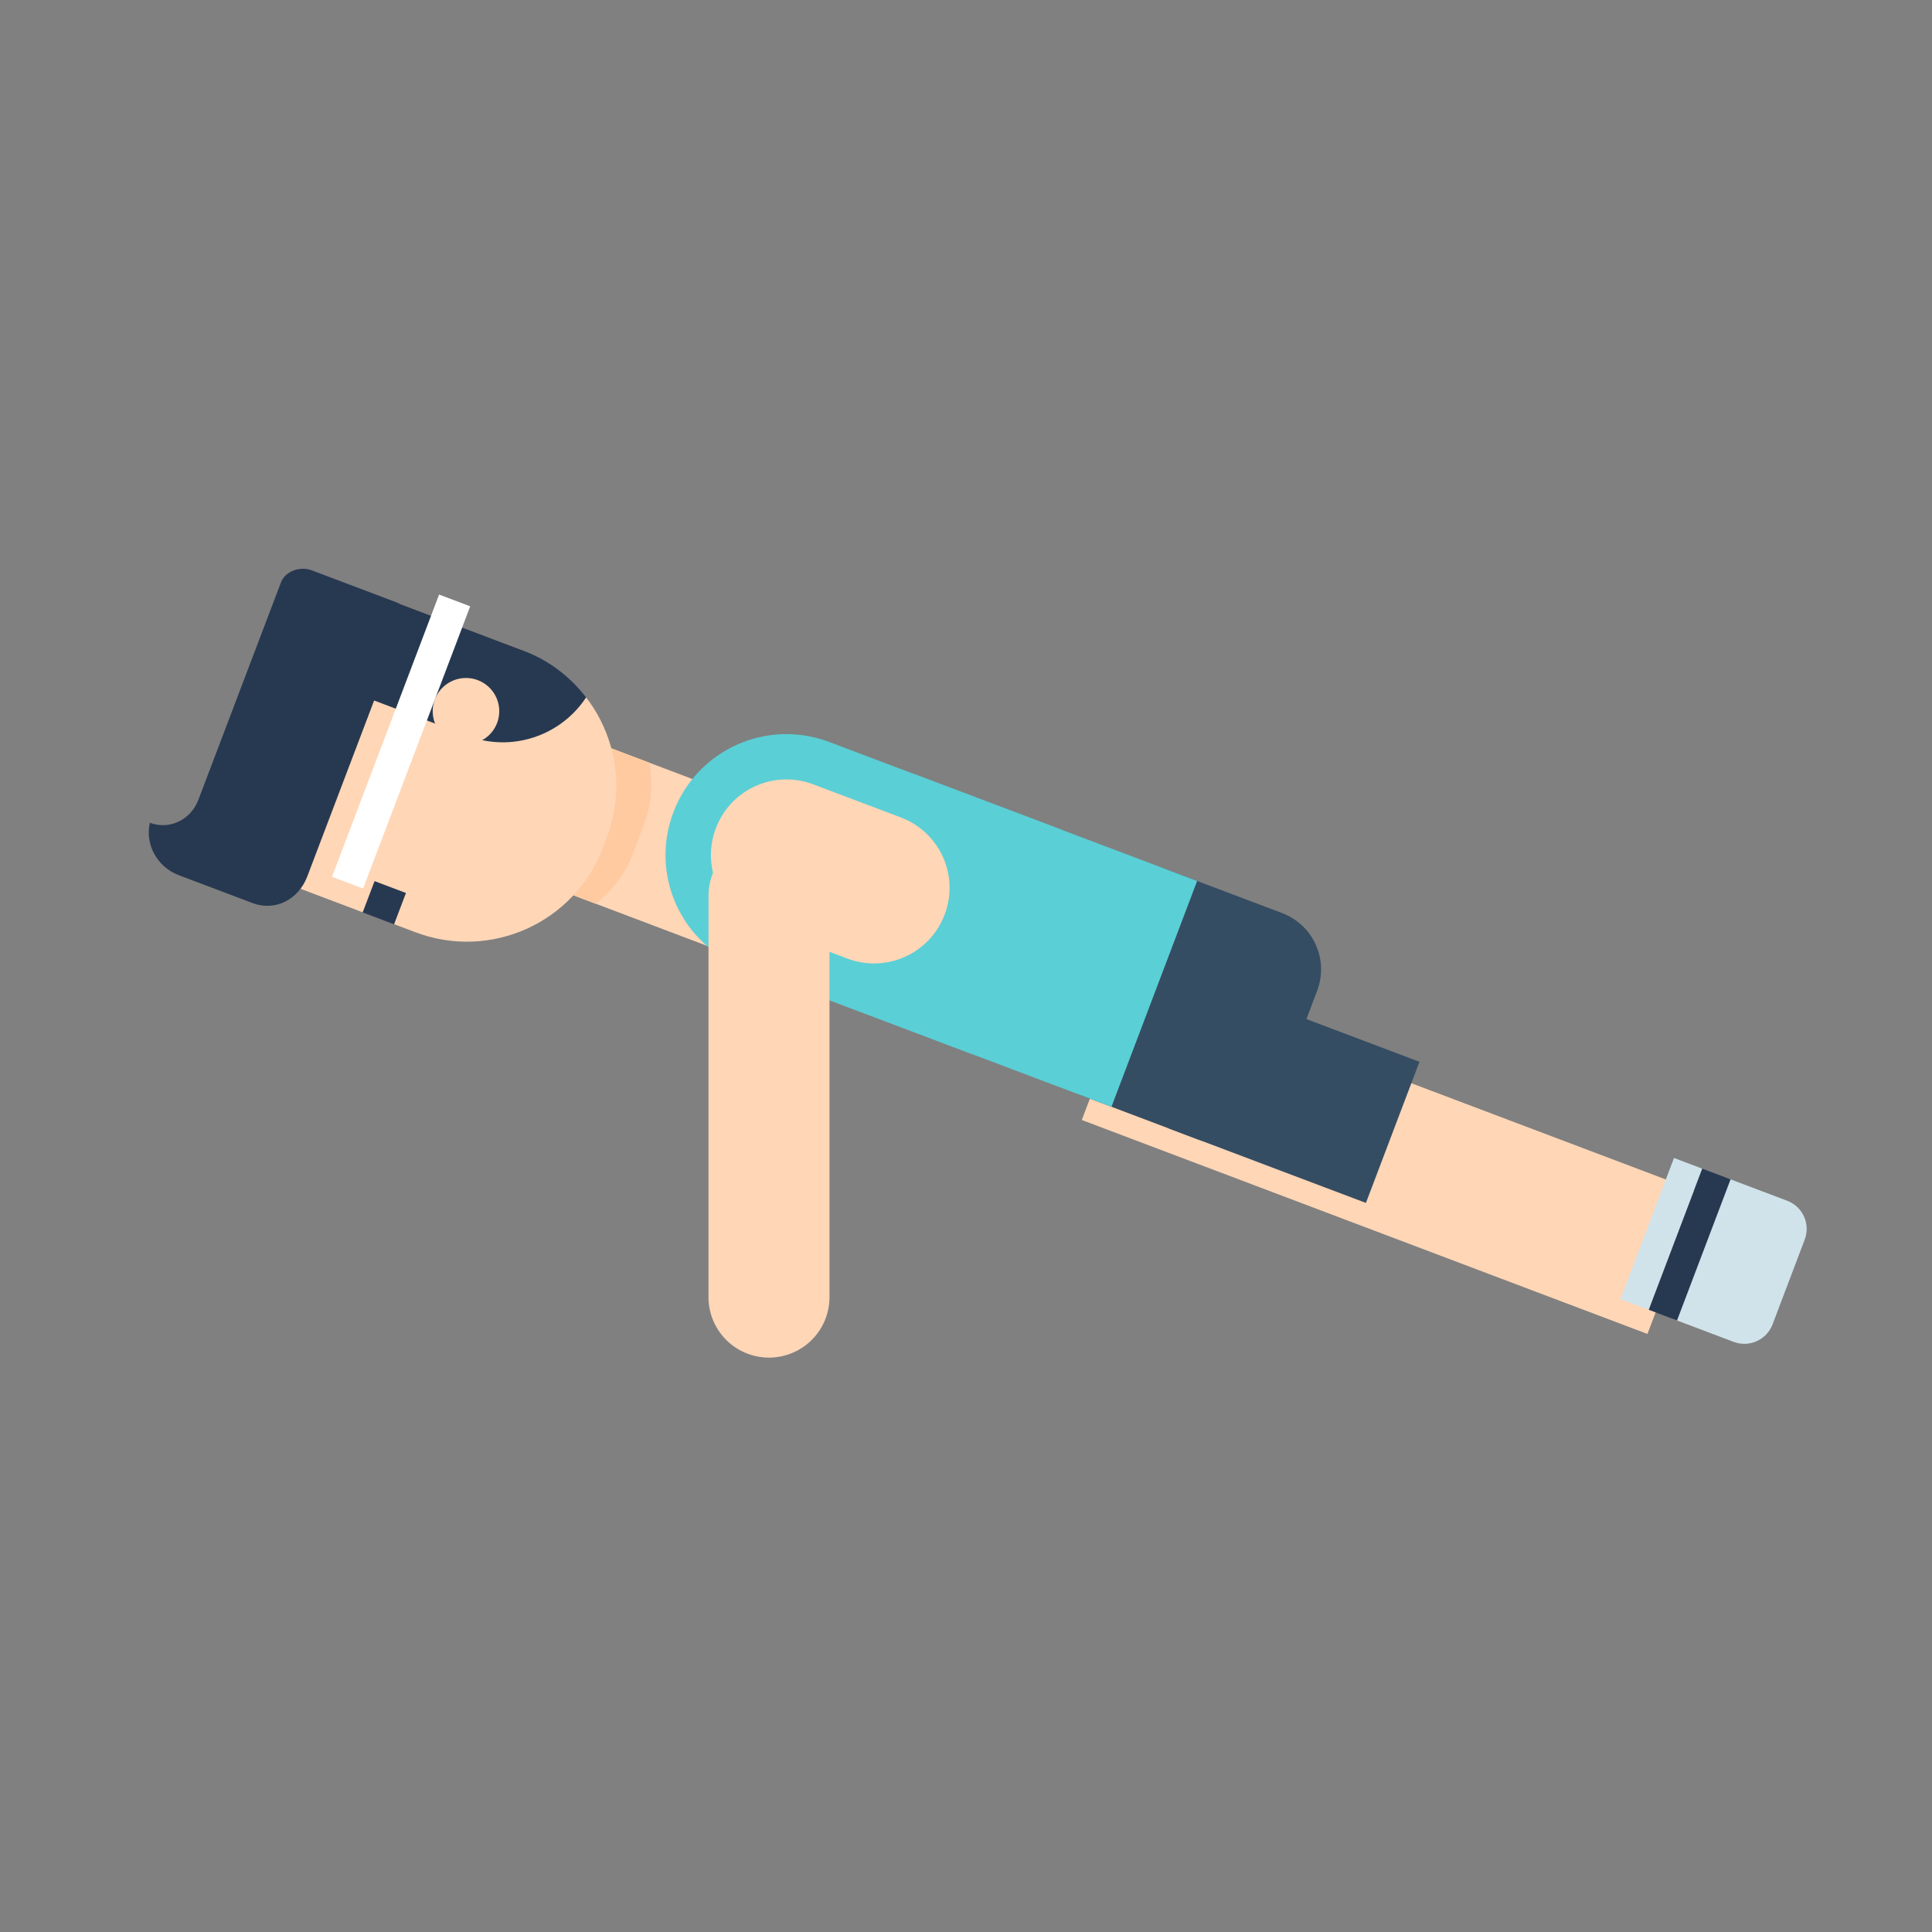 <?xml version="1.0" encoding="UTF-8" standalone="no"?>
<svg xmlns:dc="http://purl.org/dc/elements/1.1/" xmlns:cc="http://creativecommons.org/ns#" xmlns:rdf="http://www.w3.org/1999/02/22-rdf-syntax-ns#" xmlns:svg="http://www.w3.org/2000/svg" xmlns="http://www.w3.org/2000/svg" xmlns:sodipodi="http://sodipodi.sourceforge.net/DTD/sodipodi-0.dtd" xmlns:inkscape="http://www.inkscape.org/namespaces/inkscape" width="64" height="64" viewBox="0 0 64 64" id="svg7251" version="1.1" inkscape:version="0.91 r13725" sodipodi:docname="16.svg">
  <rect x="0" y="0" width="64" height="64" fill="#808080" stroke="none"/>
  <defs id="defs7253"/>
  <sodipodi:namedview id="base" pagecolor="#ffffff" bordercolor="#666666" borderopacity="1.0" inkscape:pageopacity="0.0" inkscape:pageshadow="2" inkscape:zoom="5.6" inkscape:cx="10.932955" inkscape:cy="46.296258" inkscape:document-units="px" inkscape:current-layer="layer1" showgrid="true" units="px" inkscape:snap-bbox="true" inkscape:bbox-paths="true" inkscape:bbox-nodes="true" inkscape:snap-bbox-edge-midpoints="true" inkscape:snap-bbox-midpoints="true" inkscape:window-width="1366" inkscape:window-height="705" inkscape:window-x="-8" inkscape:window-y="-8" inkscape:window-maximized="1">
    <inkscape:grid type="xygrid" id="grid7259"/>
  </sodipodi:namedview>
  
  <g inkscape:label="Layer 1" inkscape:groupmode="layer" id="layer1" transform="translate(0,-988.362)">
    <g transform="matrix(1.002,0,0,1,333.184,-1369.768)" id="g9166">
      <path inkscape:connector-curvature="0" id="path7290" d="m -294.984,2390.555 -1.771,4.676 18.701,7.088 1.773,-4.676 -18.703,-7.088 z" style="color:#000000;font-style:normal;font-variant:normal;font-weight:normal;font-stretch:normal;font-size:medium;line-height:normal;font-family:sans-serif;text-indent:0;text-align:start;text-decoration:none;text-decoration-line:none;text-decoration-style:solid;text-decoration-color:#000000;letter-spacing:normal;word-spacing:normal;text-transform:none;direction:ltr;block-progression:tb;writing-mode:lr-tb;baseline-shift:baseline;text-anchor:start;white-space:normal;clip-rule:nonzero;display:inline;overflow:visible;visibility:visible;opacity:1;isolation:auto;mix-blend-mode:normal;color-interpolation:sRGB;color-interpolation-filters:linearRGB;solid-color:#000000;solid-opacity:1;fill:#ffd6b6;fill-opacity:1;fill-rule:evenodd;stroke:none;stroke-width:5;stroke-linecap:butt;stroke-linejoin:miter;stroke-miterlimit:4;stroke-dasharray:none;stroke-dashoffset:0;stroke-opacity:1;color-rendering:auto;image-rendering:auto;shape-rendering:auto;text-rendering:auto;enable-background:accumulate"/>
      <path sodipodi:nodetypes="cc" inkscape:connector-curvature="0" id="path7292" d="m -307.672,2387.349 -5.61,-2.127" style="fill:none;fill-rule:evenodd;stroke:#ffd6b6;stroke-width:4.996;stroke-linecap:round;stroke-linejoin:round;stroke-miterlimit:4;stroke-dasharray:none;stroke-opacity:1"/>
      <path inkscape:connector-curvature="0" id="rect7294" d="m -2342.912,568.468 4,0 c 1.108,0 2,0.892 2,2 l 0,4.003 c 0,1.108 -0.892,2 -2,2 l -4,0 c -1.108,0 -2,-0.892 -2,-2 l 0,-4.003 c 0,-1.108 0.892,-2 2,-2 z" style="fill:#354d62;fill-opacity:1;stroke:none;stroke-width:0.5;stroke-linecap:round;stroke-linejoin:round;stroke-miterlimit:4;stroke-dasharray:none;stroke-opacity:1" transform="matrix(0.354,-0.935,0.935,0.354,0,0)"/>
      <path inkscape:connector-curvature="0" id="rect7296" d="m -2340.912,554.468 c 2.216,0 4,1.784 4,4 l 0,8 c 0,2.216 -1.784,4 -4,4 -2.216,0 -4,-1.784 -4,-4 l 0,-8 c 0,-2.216 1.784,-4 4,-4 z" style="fill:#5acfd6;fill-opacity:1;stroke:none;stroke-width:0.5;stroke-linecap:round;stroke-linejoin:round;stroke-miterlimit:4;stroke-dasharray:none;stroke-opacity:1" transform="matrix(0.354,-0.935,0.935,0.354,0,0)"/>
      <path inkscape:connector-curvature="0" id="rect7298" d="m -2343.912,590.468 3,0 c 0.554,0 1,0.446 1,1 l 0,2 c 0,0.554 -0.446,1 -1,1 l -3,0 c -0.554,0 -1,-0.446 -1,-1 l 0,-2 c 0,-0.554 0.446,-1 1,-1 z" style="fill:#d0e3eb;fill-opacity:1;stroke:none;stroke-width:4;stroke-opacity:1" transform="matrix(0.354,-0.935,0.935,0.354,0,0)"/>
      <path inkscape:connector-curvature="0" id="rect7300" d="m -2344.912,589.468 5,0 0,1 -5,0 z" style="fill:#d0e3eb;fill-opacity:1;stroke:none;stroke-width:4;stroke-opacity:1" transform="matrix(0.354,-0.935,0.935,0.354,0,0)"/>
      <path inkscape:connector-curvature="0" id="rect7302" d="m -2344.912,590.468 5,0 0,1 -5,0 z" style="fill:#273951;fill-opacity:1;stroke:none;stroke-width:4;stroke-opacity:1" transform="matrix(0.354,-0.935,0.935,0.354,0,0)"/>
      <path inkscape:connector-curvature="0" id="rect7304" d="m -2344.912,561.468 8,0 0,10.003 -8,0 z" style="fill:#5acfd6;fill-opacity:1;stroke:none;stroke-width:0.5;stroke-linecap:round;stroke-linejoin:round;stroke-miterlimit:4;stroke-dasharray:none;stroke-opacity:1" transform="matrix(0.354,-0.935,0.935,0.354,0,0)"/>
      <path inkscape:connector-curvature="0" id="rect7306" d="m -2340.912,555.968 c 1.385,0 2.5,1.115 2.5,2.5 l 0,3.09 c 0,1.385 -1.115,2.5 -2.5,2.5 -1.385,0 -2.5,-1.115 -2.5,-2.5 l 0,-3.09 c 0,-1.385 1.115,-2.5 2.5,-2.5 z" style="fill:#ffd6b6;fill-opacity:1;stroke:none;stroke-width:0.5;stroke-linecap:round;stroke-linejoin:round;stroke-miterlimit:4;stroke-dasharray:none;stroke-opacity:1" transform="matrix(0.354,-0.935,0.935,0.354,0,0)"/>
      <path inkscape:connector-curvature="0" id="path7308" d="m -307.125,2385.805 a 2,2 0 0 0 -1.971,2.029 l 0,13.268 a 2,2 0 1 0 4,0 l 0,-13.268 a 2,2 0 0 0 -2.029,-2.029 z" style="color:#000000;font-style:normal;font-variant:normal;font-weight:normal;font-stretch:normal;font-size:medium;line-height:normal;font-family:sans-serif;text-indent:0;text-align:start;text-decoration:none;text-decoration-line:none;text-decoration-style:solid;text-decoration-color:#000000;letter-spacing:normal;word-spacing:normal;text-transform:none;direction:ltr;block-progression:tb;writing-mode:lr-tb;baseline-shift:baseline;text-anchor:start;white-space:normal;clip-rule:nonzero;display:inline;overflow:visible;visibility:visible;opacity:1;isolation:auto;mix-blend-mode:normal;color-interpolation:sRGB;color-interpolation-filters:linearRGB;solid-color:#000000;solid-opacity:1;fill:#ffd6b6;fill-opacity:1;fill-rule:evenodd;stroke:none;stroke-width:4;stroke-linecap:round;stroke-linejoin:round;stroke-miterlimit:4;stroke-dasharray:none;stroke-dashoffset:0;stroke-opacity:1;color-rendering:auto;image-rendering:auto;shape-rendering:auto;text-rendering:auto;enable-background:accumulate"/>
      <path style="color:#000000;font-style:normal;font-variant:normal;font-weight:normal;font-stretch:normal;font-size:medium;line-height:normal;font-family:sans-serif;text-indent:0;text-align:start;text-decoration:none;text-decoration-line:none;text-decoration-style:solid;text-decoration-color:#000000;letter-spacing:normal;word-spacing:normal;text-transform:none;direction:ltr;writing-mode:lr-tb;baseline-shift:baseline;text-anchor:start;white-space:normal;clip-rule:nonzero;display:inline;overflow:visible;visibility:visible;opacity:1;isolation:auto;mix-blend-mode:normal;color-interpolation:sRGB;color-interpolation-filters:linearRGB;solid-color:#000000;solid-opacity:1;fill:#ffcaa0;fill-opacity:1;fill-rule:evenodd;stroke:none;stroke-width:5;stroke-linecap:round;stroke-linejoin:round;stroke-miterlimit:4;stroke-dasharray:none;stroke-dashoffset:0;stroke-opacity:1;color-rendering:auto;image-rendering:auto;shape-rendering:auto;text-rendering:auto;enable-background:accumulate" d="m -315.327,2386.981 a 2.5,2.5 0 0 0 0.726,0.415 l 1.779,0.674 c 0.533,-0.43 0.974,-0.988 1.233,-1.671 l 0.354,-0.935 c 0.259,-0.683 0.299,-1.393 0.185,-2.069 l -1.779,-0.674 a 2.5,2.5 0 0 0 -0.819,-0.171 c 0.612,0.532 0.852,1.389 0.543,2.205 l -0.354,0.935 c -0.309,0.816 -1.057,1.298 -1.868,1.291 z" id="path7310" inkscape:connector-curvature="0"/>
      <path sodipodi:nodetypes="cssssc" d="m -321.04,2377.475 5.795,2.196 c 2.48,0.94 3.729,3.713 2.789,6.193 l -0.136,0.359 c -0.94,2.48 -3.713,3.729 -6.193,2.789 l -5.795,-2.196" class="st3" id="path7312" inkscape:connector-curvature="0" style="fill:#ffd6b6;fill-opacity:1"/>
      <path d="m -325.505,2383.423 -0.455,1.2 c -0.25,0.659 -0.943,1.007 -1.603,0.764 -0.172,0.709 0.245,1.466 0.945,1.731 l 2.447,0.927 c 0.758,0.287 1.524,-0.124 1.811,-0.882 l 0.91,-2.4 0.585,-1.543 1.69,-4.458 c 0.108,-0.284 0.04,-0.573 -0.243,-0.68 l -2.794,-1.059 c -0.377,-0.143 -0.874,0.02 -1.018,0.399 l -1.365,3.6 z" class="st6" id="path7314" inkscape:connector-curvature="0" style="fill:#273951;fill-opacity:1" sodipodi:nodetypes="cscsssccsssscc"/>
      <path style="fill:#273951;fill-opacity:1;stroke:none;stroke-width:5;stroke-linecap:round;stroke-linejoin:round;stroke-miterlimit:4;stroke-dasharray:none;stroke-opacity:1" d="m -321.835,2379.881 c 0.366,0.641 0.937,1.171 1.684,1.454 l 3.086,1.17 c 1.479,0.56 3.096,-0.01 3.925,-1.276 -0.518,-0.67 -1.21,-1.219 -2.06,-1.541 l -5.738,-2.175 z" id="path7316" inkscape:connector-curvature="0"/>
      <path inkscape:connector-curvature="0" id="circle7318" d="m -2339.112,546.868 a 1.1,1.1 0 0 1 -1.1,1.1 1.1,1.1 0 0 1 -1.1,-1.1 1.1,1.1 0 0 1 1.1,-1.1 1.1,1.1 0 0 1 1.1,1.1 z" style="fill:#ffd6b6;fill-opacity:1;stroke:none;stroke-width:5;stroke-linecap:round;stroke-linejoin:round;stroke-miterlimit:4;stroke-dasharray:none;stroke-opacity:1" transform="matrix(0.354,-0.935,0.935,0.354,0,0)"/>
      <path style="fill:none;fill-rule:evenodd;stroke:#273951;stroke-width:1.11px;stroke-linecap:butt;stroke-linejoin:miter;stroke-opacity:1" d="m -320.011,2388.554 0.394,-1.039" id="path7320" inkscape:connector-curvature="0"/>
      <path inkscape:connector-curvature="0" id="rect7322" d="m -2346.912,544.668 10,0 0,1.1 -10,0 z" style="fill:#ffffff;fill-opacity:1;stroke:none;stroke-width:5;stroke-linecap:round;stroke-linejoin:round;stroke-miterlimit:4;stroke-dasharray:none;stroke-opacity:1" transform="matrix(0.354,-0.935,0.935,0.354,0,0)"/>
      <path inkscape:connector-curvature="0" id="rect7324" d="m -2344.912,573.468 5,0 0,7 -5,0 z" style="fill:#354d62;fill-opacity:1;stroke:none;stroke-width:5;stroke-linecap:round;stroke-linejoin:round;stroke-miterlimit:4;stroke-dasharray:none;stroke-opacity:1" transform="matrix(0.354,-0.935,0.935,0.354,0,0)"/>
    </g>
  </g>

	</svg>

